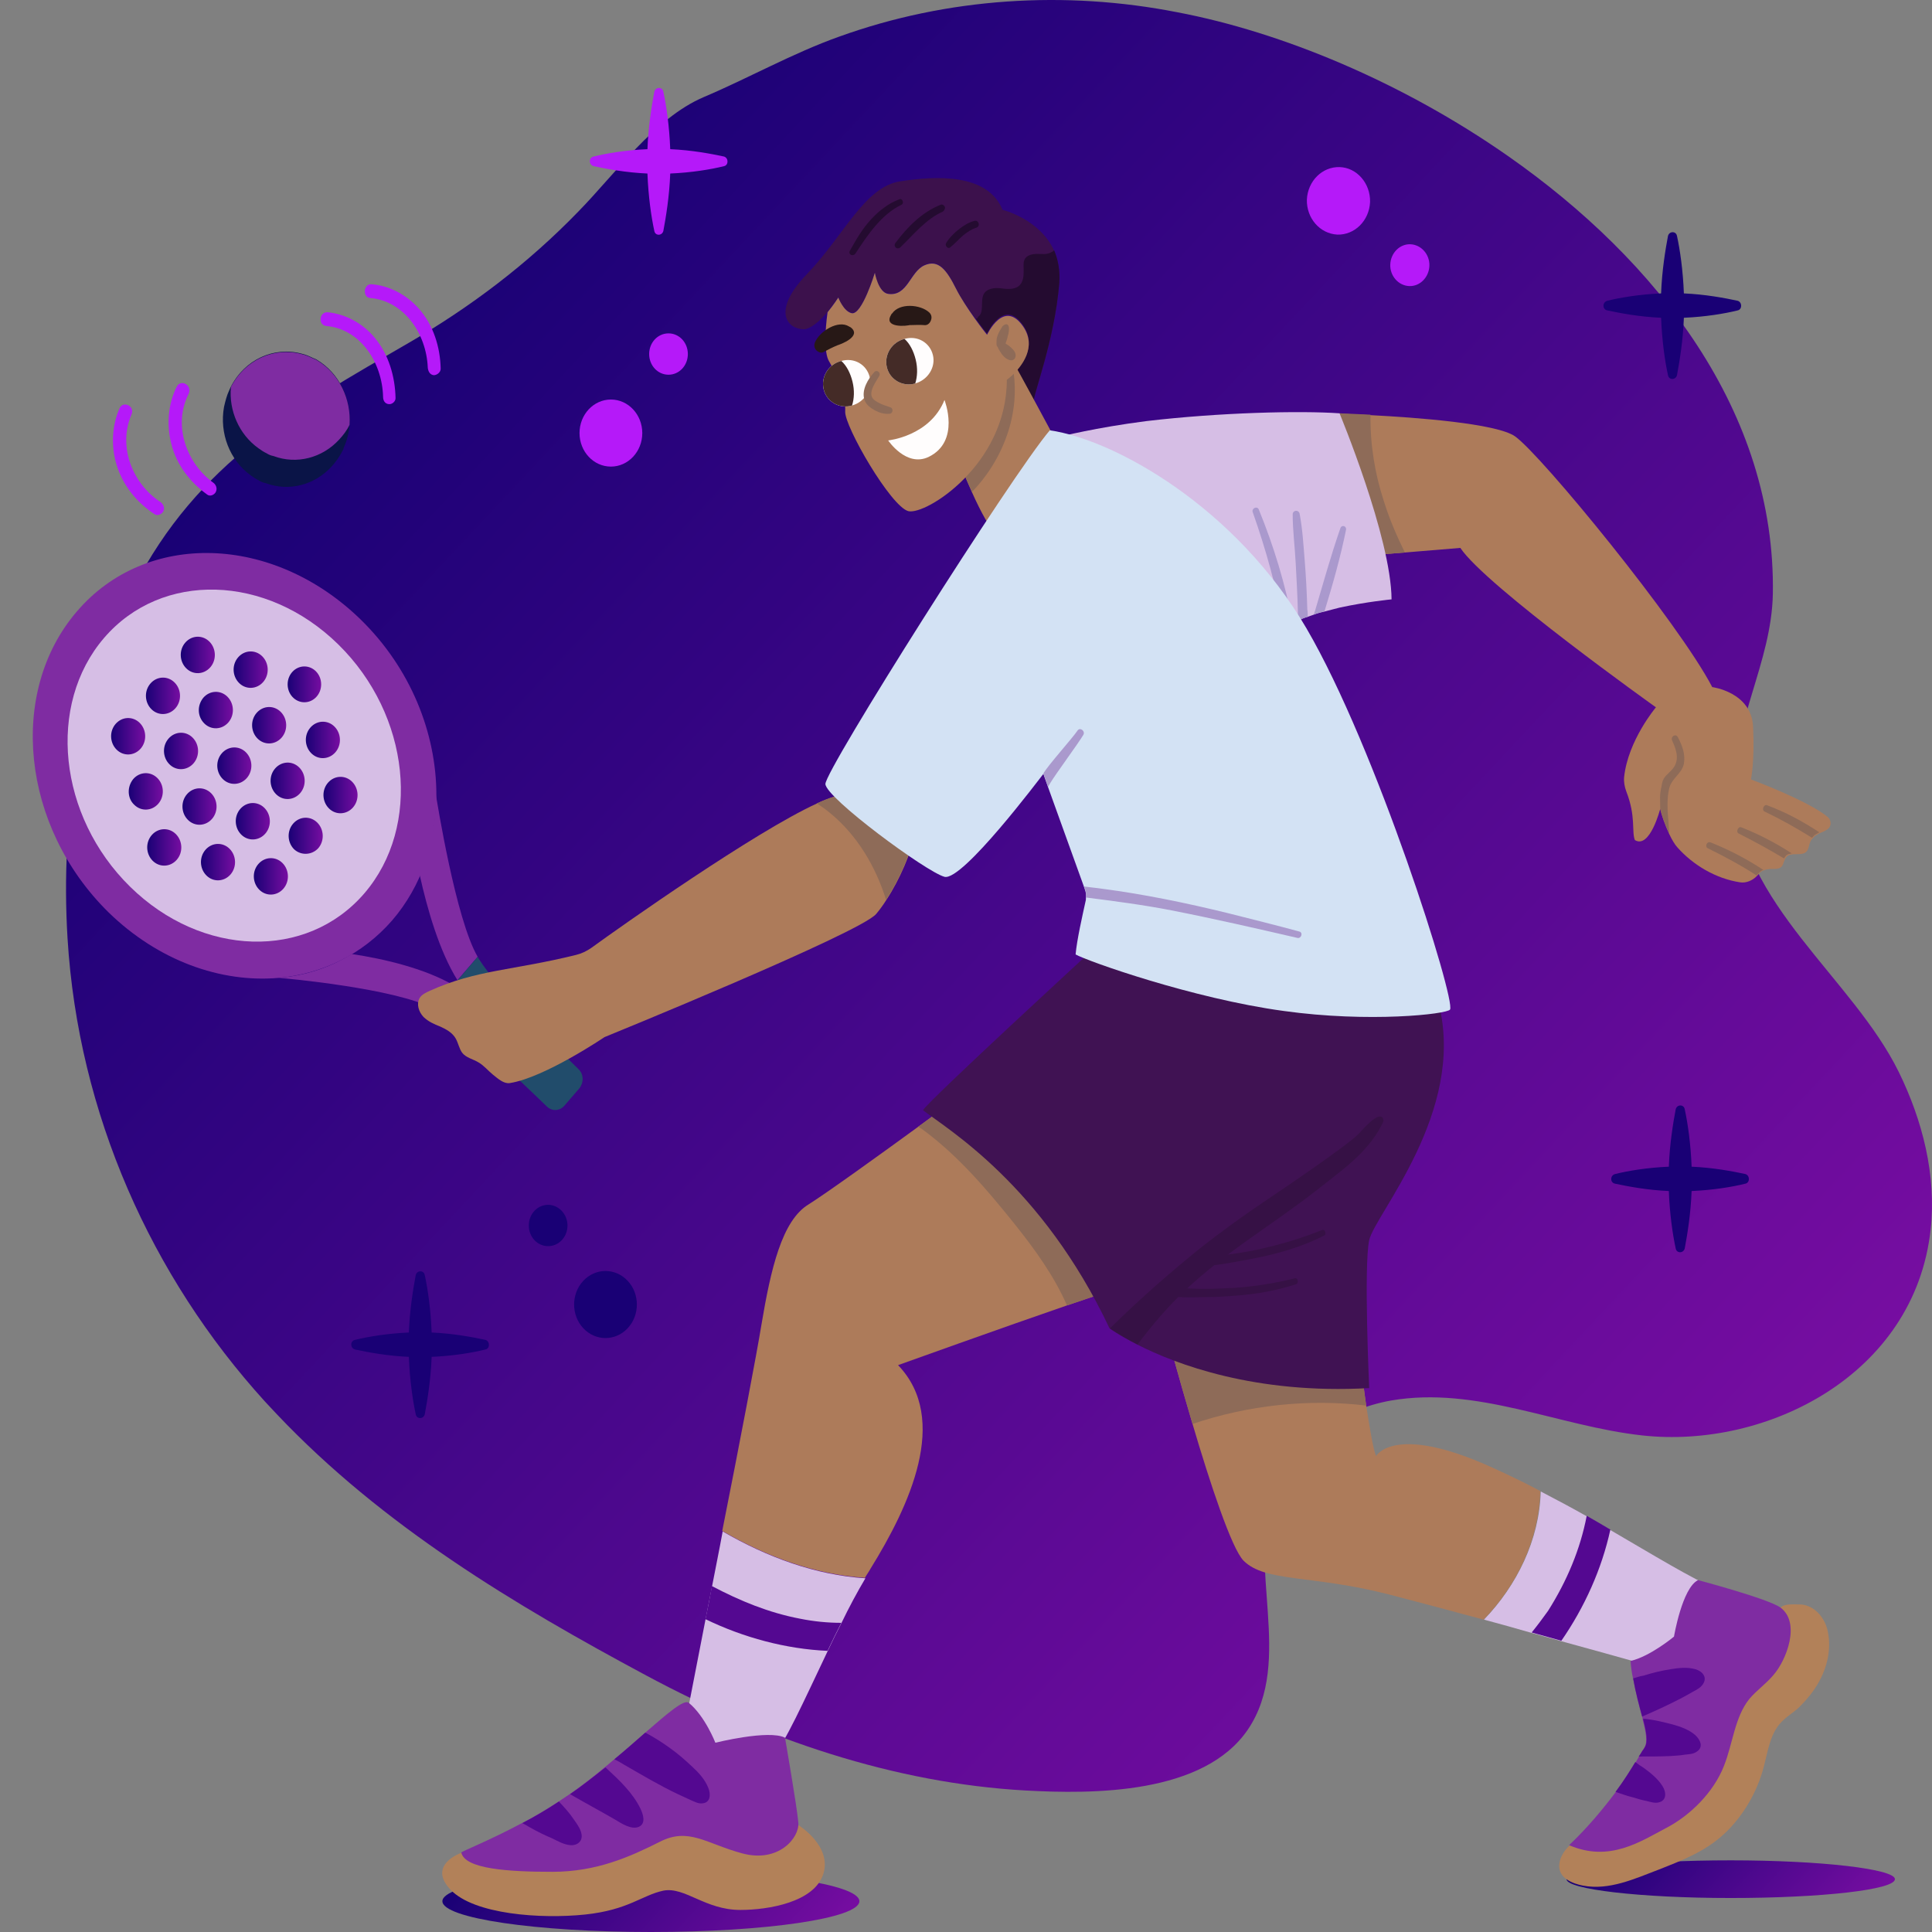 <svg width="200" height="200" viewBox="0 0 200 200" fill="none" xmlns="http://www.w3.org/2000/svg">
<rect x="0" y="0" width="200" height="200" fill="#808080" stroke="none"/>
<path d="M156.113 16.156C171.555 26.951 183.837 42.644 183.525 61.475C183.392 68.608 179.298 74.79 179.609 81.876C180.099 93.526 191.802 101.278 196.564 110.979C199.011 115.972 200.48 121.678 199.857 127.29C198.21 142.317 182.902 150.02 169.997 148.594C161.319 147.643 152.864 143.458 144.009 144.98C138.891 145.883 133.818 149.117 131.86 154.253C128.968 162.004 133.996 171.895 129.19 179.028C124.607 185.781 113.125 185.733 106.183 185.353C92.522 184.592 79.172 180.027 66.934 173.464C53.272 166.141 39.611 157.962 28.664 146.406C28.263 145.978 27.818 145.503 27.418 145.075C15.669 132.14 8.104 115.306 6.992 97.14C6.235 84.681 8.193 71.794 13.845 60.809C20.431 47.922 30.666 42.216 42.281 35.511C48.689 31.801 54.607 27.331 59.858 21.91C63.73 17.963 67.735 12.257 72.808 10.069C77.525 8.072 82.064 5.504 86.87 3.792C98.084 -0.25 110.277 -1.011 121.892 1.272C132.661 3.317 145.166 8.5 156.113 16.156Z" fill="url(#paint0_linear_245_1531)"/>
<path d="M67.379 200C79.299 200 88.962 198.574 88.962 196.814C88.962 195.054 79.299 193.628 67.379 193.628C55.459 193.628 45.797 195.054 45.797 196.814C45.797 198.574 55.459 200 67.379 200Z" fill="url(#paint1_linear_245_1531)"/>
<path d="M162.165 194.531C162.165 195.577 169.775 196.481 179.164 196.481C188.554 196.481 196.163 195.625 196.163 194.531C196.163 193.485 188.554 192.582 179.164 192.582C169.775 192.582 162.165 193.437 162.165 194.531Z" fill="url(#paint2_linear_245_1531)"/>
<path d="M61.461 17.202C62.795 17.487 64.798 17.868 67.023 17.963C67.112 20.341 67.424 22.48 67.735 23.907C67.824 24.43 68.536 24.43 68.67 23.907C68.937 22.48 69.293 20.341 69.382 17.963C71.607 17.868 73.609 17.535 74.944 17.202C75.434 17.107 75.434 16.346 74.944 16.203C73.609 15.918 71.607 15.538 69.382 15.443C69.293 13.065 68.981 10.925 68.67 9.498C68.581 8.975 67.868 8.975 67.735 9.498C67.468 10.925 67.112 13.065 67.023 15.443C64.798 15.538 62.795 15.87 61.461 16.203C60.926 16.299 60.926 17.059 61.461 17.202Z" fill="#B519F9"/>
<path d="M166.393 32.134C167.728 32.419 169.73 32.8 171.956 32.895C172.045 35.272 172.356 37.412 172.668 38.839C172.757 39.362 173.469 39.362 173.602 38.839C173.869 37.412 174.225 35.272 174.314 32.895C176.539 32.8 178.542 32.467 179.877 32.134C180.366 32.039 180.366 31.278 179.877 31.135C178.542 30.85 176.539 30.469 174.314 30.374C174.225 27.997 173.914 25.857 173.602 24.43C173.513 23.907 172.801 23.907 172.668 24.43C172.401 25.857 172.045 27.997 171.956 30.374C169.73 30.469 167.728 30.802 166.393 31.135C165.859 31.278 165.859 32.039 166.393 32.134Z" fill="#190075"/>
<path d="M36.763 139.701C38.098 139.986 40.1 140.367 42.325 140.462C42.414 142.84 42.726 144.98 43.037 146.406C43.126 146.929 43.838 146.929 43.972 146.406C44.239 144.98 44.595 142.84 44.684 140.462C46.909 140.367 48.911 140.034 50.246 139.701C50.736 139.606 50.736 138.845 50.246 138.702C48.911 138.417 46.909 138.037 44.684 137.942C44.595 135.564 44.283 133.424 43.972 131.997C43.883 131.474 43.171 131.474 43.037 131.997C42.77 133.424 42.414 135.564 42.325 137.942C40.1 138.037 38.098 138.37 36.763 138.702C36.229 138.798 36.229 139.558 36.763 139.701Z" fill="#190075"/>
<path d="M167.194 122.534C168.529 122.819 170.531 123.2 172.756 123.295C172.845 125.673 173.157 127.813 173.468 129.239C173.557 129.762 174.269 129.762 174.403 129.239C174.67 127.813 175.026 125.673 175.115 123.295C177.34 123.2 179.342 122.867 180.677 122.534C181.167 122.439 181.167 121.678 180.677 121.535C179.342 121.25 177.34 120.87 175.115 120.775C175.026 118.397 174.714 116.257 174.403 114.83C174.314 114.307 173.602 114.307 173.468 114.83C173.201 116.257 172.845 118.397 172.756 120.775C170.531 120.87 168.529 121.203 167.194 121.535C166.66 121.678 166.66 122.439 167.194 122.534Z" fill="#190075"/>
<path d="M63.241 48.302C65.035 48.302 66.489 46.748 66.489 44.831C66.489 42.914 65.035 41.359 63.241 41.359C61.447 41.359 59.992 42.914 59.992 44.831C59.992 46.748 61.447 48.302 63.241 48.302Z" fill="#B519F9"/>
<path d="M67.201 36.651C67.201 37.84 68.091 38.791 69.204 38.791C70.316 38.791 71.206 37.84 71.206 36.651C71.206 35.462 70.316 34.511 69.204 34.511C68.091 34.511 67.201 35.462 67.201 36.651Z" fill="#B519F9"/>
<path d="M64.977 137.499C66.245 136.143 66.245 133.945 64.977 132.589C63.708 131.234 61.651 131.234 60.383 132.589C59.114 133.945 59.114 136.143 60.383 137.499C61.651 138.854 63.708 138.854 64.977 137.499Z" fill="#190075"/>
<path d="M58.746 126.862C58.746 128.05 57.856 129.001 56.743 129.001C55.631 129.001 54.741 128.05 54.741 126.862C54.741 125.673 55.631 124.722 56.743 124.722C57.812 124.722 58.746 125.673 58.746 126.862Z" fill="#190075"/>
<path d="M138.669 17.297C136.889 17.25 135.376 18.724 135.287 20.673C135.242 22.575 136.622 24.192 138.446 24.287C140.227 24.335 141.74 22.861 141.829 20.911C141.873 18.961 140.449 17.345 138.669 17.297Z" fill="#B519F9"/>
<path d="M146.012 25.286C144.899 25.239 143.965 26.19 143.92 27.379C143.876 28.567 144.766 29.566 145.878 29.614C146.991 29.661 147.925 28.71 147.97 27.521C148.014 26.332 147.124 25.334 146.012 25.286Z" fill="#B519F9"/>
<path d="M45.129 82.304C45.263 83.065 47.176 95.143 49.446 99.043L47.354 101.468C45.485 98.472 44.239 94.145 43.438 90.531C44.551 88.01 45.129 85.204 45.129 82.304Z" fill="#7F2CA2"/>
<path d="M44.862 104.417C40.99 102.324 29.598 101.278 28.886 101.231C31.556 100.993 34.137 100.184 36.407 98.758C39.878 99.281 44.016 100.28 46.953 101.991L44.862 104.417Z" fill="#7F2CA2"/>
<path d="M44.862 104.416L49.446 99.043C49.49 99.138 49.535 99.185 49.579 99.28C51.493 102.324 57.545 108.411 59.903 110.693C60.437 111.216 60.437 112.072 59.992 112.643L58.435 114.45C57.945 115.021 57.144 115.068 56.61 114.545C54.252 112.262 48.066 106.318 45.085 104.511C44.996 104.511 44.907 104.464 44.862 104.416Z" fill="#214C6B"/>
<path d="M11.22 94.43C16.382 99.471 22.879 101.754 28.842 101.23C28.842 101.23 28.842 101.23 28.887 101.23C33.337 100.802 37.475 98.853 40.591 95.286C43.661 91.72 45.174 87.107 45.174 82.352C45.174 82.352 45.174 82.352 45.174 82.304C45.174 75.884 42.504 69.179 37.342 64.138C28.264 55.293 15.136 54.913 7.972 63.282C0.763 71.652 2.231 85.585 11.22 94.43Z" fill="#7F2CA2"/>
<path d="M37.716 92.48C43.669 85.556 42.465 74.023 35.027 66.719C27.588 59.416 16.732 59.108 10.779 66.032C4.826 72.956 6.03 84.489 13.469 91.793C20.907 99.096 31.763 99.404 37.716 92.48Z" fill="#D6BEE5"/>
<path d="M24.748 70.701C25.46 71.414 26.572 71.367 27.24 70.606C27.907 69.845 27.863 68.656 27.151 67.943C26.439 67.229 25.326 67.277 24.659 68.038C23.991 68.799 24.036 69.987 24.748 70.701Z" fill="url(#paint3_linear_245_1531)"/>
<path d="M21.144 74.885C21.856 75.599 22.968 75.551 23.636 74.79C24.303 74.029 24.259 72.841 23.547 72.127C22.835 71.414 21.722 71.461 21.055 72.222C20.387 73.031 20.432 74.172 21.144 74.885Z" fill="url(#paint4_linear_245_1531)"/>
<path d="M17.539 79.118C18.251 79.831 19.363 79.783 20.031 79.023C20.698 78.262 20.654 77.073 19.942 76.36C19.23 75.646 18.117 75.694 17.45 76.455C16.782 77.216 16.827 78.404 17.539 79.118Z" fill="url(#paint5_linear_245_1531)"/>
<path d="M13.89 83.302C14.602 84.016 15.714 83.968 16.382 83.207C17.049 82.446 17.005 81.257 16.293 80.544C15.581 79.831 14.468 79.878 13.801 80.639C13.133 81.448 13.178 82.637 13.89 83.302Z" fill="url(#paint6_linear_245_1531)"/>
<path d="M31.512 72.698C32.47 72.698 33.247 71.868 33.247 70.843C33.247 69.819 32.47 68.989 31.512 68.989C30.553 68.989 29.776 69.819 29.776 70.843C29.776 71.868 30.553 72.698 31.512 72.698Z" fill="url(#paint7_linear_245_1531)"/>
<path d="M26.661 76.454C27.373 77.168 28.486 77.12 29.153 76.359C29.821 75.599 29.776 74.41 29.064 73.697C28.352 72.983 27.24 73.031 26.572 73.792C25.905 74.552 25.949 75.741 26.661 76.454Z" fill="url(#paint8_linear_245_1531)"/>
<path d="M23.056 80.639C23.768 81.353 24.881 81.305 25.549 80.544C26.216 79.783 26.172 78.594 25.459 77.881C24.747 77.168 23.635 77.215 22.967 77.976C22.3 78.737 22.344 79.926 23.056 80.639Z" fill="url(#paint9_linear_245_1531)"/>
<path d="M19.452 84.871C20.164 85.585 21.277 85.537 21.945 84.776C22.612 84.015 22.567 82.826 21.855 82.113C21.143 81.4 20.031 81.447 19.363 82.208C18.696 82.969 18.74 84.158 19.452 84.871Z" fill="url(#paint10_linear_245_1531)"/>
<path d="M19.275 69.178C19.987 69.892 21.099 69.844 21.767 69.083C22.434 68.322 22.39 67.133 21.678 66.42C20.966 65.707 19.853 65.754 19.186 66.515C18.518 67.276 18.563 68.465 19.275 69.178Z" fill="url(#paint11_linear_245_1531)"/>
<path d="M15.67 73.411C16.382 74.124 17.494 74.076 18.162 73.316C18.829 72.555 18.785 71.366 18.073 70.653C17.361 69.939 16.248 69.987 15.581 70.748C14.913 71.508 14.958 72.697 15.67 73.411Z" fill="url(#paint12_linear_245_1531)"/>
<path d="M12.065 77.596C12.777 78.309 13.889 78.262 14.557 77.501C15.225 76.74 15.18 75.551 14.468 74.838C13.756 74.124 12.643 74.172 11.976 74.933C11.309 75.694 11.353 76.882 12.065 77.596Z" fill="url(#paint13_linear_245_1531)"/>
<path d="M32.224 77.976C31.512 77.263 31.467 76.074 32.135 75.313C32.802 74.552 33.915 74.505 34.627 75.218C35.339 75.931 35.383 77.12 34.716 77.881C34.048 78.642 32.936 78.69 32.224 77.976Z" fill="url(#paint14_linear_245_1531)"/>
<path d="M28.575 82.209C27.863 81.495 27.818 80.306 28.486 79.546C29.153 78.785 30.266 78.737 30.978 79.45C31.69 80.164 31.734 81.353 31.067 82.114C30.399 82.874 29.287 82.922 28.575 82.209Z" fill="url(#paint15_linear_245_1531)"/>
<path d="M24.97 86.394C24.258 85.68 24.214 84.491 24.881 83.731C25.549 82.97 26.661 82.922 27.373 83.635C28.085 84.349 28.13 85.538 27.462 86.299C26.795 87.059 25.682 87.107 24.97 86.394Z" fill="url(#paint16_linear_245_1531)"/>
<path d="M21.366 90.626C20.654 89.913 20.609 88.724 21.277 87.963C21.944 87.202 23.057 87.155 23.769 87.868C24.481 88.581 24.525 89.77 23.858 90.531C23.19 91.292 22.078 91.339 21.366 90.626Z" fill="url(#paint17_linear_245_1531)"/>
<path d="M34.048 83.683C33.336 82.969 33.292 81.781 33.959 81.02C34.627 80.259 35.739 80.211 36.451 80.924C37.163 81.638 37.208 82.827 36.54 83.588C35.873 84.348 34.76 84.396 34.048 83.683Z" fill="url(#paint18_linear_245_1531)"/>
<path d="M30.444 87.915C29.732 87.202 29.687 86.013 30.355 85.252C31.022 84.491 32.135 84.444 32.847 85.157C33.559 85.87 33.603 87.059 32.936 87.82C32.268 88.533 31.156 88.581 30.444 87.915Z" fill="url(#paint19_linear_245_1531)"/>
<path d="M26.839 92.1C26.127 91.386 26.083 90.198 26.75 89.437C27.418 88.676 28.53 88.628 29.242 89.341C29.954 90.055 29.999 91.244 29.331 92.005C28.664 92.766 27.551 92.813 26.839 92.1Z" fill="url(#paint20_linear_245_1531)"/>
<path d="M15.803 89.104C16.515 89.817 17.628 89.769 18.295 89.008C18.963 88.248 18.918 87.059 18.206 86.345C17.494 85.632 16.382 85.68 15.714 86.441C15.047 87.201 15.091 88.39 15.803 89.104Z" fill="url(#paint21_linear_245_1531)"/>
<path d="M25.95 49.206C26.217 49.396 26.484 49.587 26.795 49.729C27.018 49.872 27.24 49.967 27.507 50.014C29.91 50.918 32.58 50.205 34.316 48.303C34.761 47.827 35.161 47.256 35.473 46.638C35.517 46.59 35.562 46.495 35.562 46.4C35.918 45.592 36.14 44.783 36.185 43.928C36.363 41.264 35.117 38.649 32.847 37.27C32.714 37.175 32.58 37.127 32.447 37.08C32.046 36.889 31.646 36.699 31.201 36.604C28.353 35.843 25.327 37.222 23.903 40.028C23.858 40.076 23.858 40.123 23.814 40.218C23.769 40.266 23.769 40.361 23.725 40.408C23.458 40.979 23.324 41.55 23.191 42.12C22.701 44.831 23.769 47.637 25.95 49.206Z" fill="#0A1447"/>
<path d="M26.751 46.4C27.018 46.59 27.285 46.78 27.596 46.923C27.819 47.066 28.041 47.161 28.308 47.208C30.711 48.112 33.381 47.399 35.117 45.496C35.517 45.069 35.918 44.545 36.185 43.975C36.363 41.312 35.117 38.696 32.847 37.317C32.714 37.222 32.58 37.175 32.447 37.127C32.046 36.937 31.646 36.746 31.201 36.651C28.353 35.891 25.327 37.27 23.903 40.075C23.68 42.501 24.748 44.973 26.751 46.4Z" fill="#7F2CA2"/>
<path d="M33.916 32.324C35.785 32.515 37.565 33.466 38.811 34.987C40.235 36.699 40.902 38.982 40.947 41.217C40.947 41.597 40.546 41.883 40.235 41.835C39.834 41.788 39.656 41.455 39.656 41.074C39.567 37.508 37.298 34.084 33.827 33.751C32.892 33.703 33.026 32.277 33.916 32.324Z" fill="#B519F9"/>
<path d="M38.455 29.424C40.324 29.566 42.104 30.517 43.394 31.991C44.863 33.656 45.575 35.938 45.619 38.173C45.619 38.554 45.219 38.839 44.907 38.839C44.507 38.792 44.329 38.459 44.284 38.078C44.151 34.512 41.792 31.136 38.321 30.85C37.52 30.803 37.609 29.376 38.455 29.424Z" fill="#B519F9"/>
<path d="M18.296 40.029C17.406 41.788 17.228 43.928 17.717 45.878C18.251 48.113 19.675 49.92 21.455 51.204C21.767 51.441 22.212 51.204 22.345 50.918C22.523 50.538 22.345 50.158 22.078 49.967C19.319 47.97 17.851 44.023 19.542 40.742C19.898 39.838 18.696 39.22 18.296 40.029Z" fill="#B519F9"/>
<path d="M12.377 42.263C11.576 44.07 11.487 46.21 12.066 48.112C12.733 50.3 14.202 52.059 16.026 53.248C16.338 53.438 16.783 53.201 16.916 52.915C17.094 52.535 16.872 52.154 16.605 51.964C13.757 50.11 12.155 46.258 13.623 42.882C13.979 42.026 12.733 41.455 12.377 42.263Z" fill="#B519F9"/>
<path d="M82.688 188.966C82.688 188.966 86.159 191.106 85.224 194.007C84.29 196.908 79.573 197.716 76.636 197.716C72.987 197.716 70.895 195.291 68.67 195.719C66.445 196.194 65.066 197.716 60.571 198.192C55.988 198.667 49.09 198.192 46.642 195.624C44.195 193.056 47.711 191.82 47.711 191.82L82.688 188.966Z" fill="#B28159"/>
<path d="M78.816 137.181C79.795 131.331 80.952 126.338 83.711 124.674C85.535 123.533 91.409 119.3 95.059 116.637C96.839 115.353 98.04 114.45 98.04 114.45C98.04 114.45 116.063 133.424 114.728 133.709C114.372 133.804 112.725 134.375 110.456 135.136C104.092 137.323 92.967 141.318 92.967 141.318C98.352 146.929 94.124 155.917 90.119 162.384C89.941 162.717 89.719 163.002 89.54 163.335C84.379 163.002 79.35 161.148 74.766 158.485C76.591 149.307 78.371 139.939 78.816 137.181Z" fill="#AD7B5A"/>
<path d="M70.85 178.885C70.85 178.885 78.46 182.975 80.106 181.596C81.13 180.74 83.266 175.985 85.669 170.944C86.114 169.993 86.603 168.994 87.093 168.043C87.894 166.379 88.74 164.809 89.585 163.383C84.423 163.05 79.394 161.195 74.811 158.532C74.455 160.482 74.054 162.432 73.698 164.286C73.476 165.428 73.253 166.569 73.031 167.663C71.785 174.035 70.85 178.885 70.85 178.885Z" fill="#D6BEE5"/>
<path d="M73.03 167.615C76.946 169.517 81.352 170.706 85.668 170.896C86.113 169.945 86.603 168.946 87.092 167.995C85.668 167.995 84.244 167.853 82.82 167.567C79.572 166.949 76.59 165.713 73.698 164.191C73.475 165.427 73.253 166.569 73.03 167.615Z" fill="#540891"/>
<path d="M95.058 116.637C95.192 116.732 95.37 116.827 95.503 116.923C99.197 119.633 102.223 123.2 105.115 126.814C107.162 129.382 109.12 132.092 110.455 135.136C112.725 134.375 114.371 133.804 114.727 133.709C116.107 133.376 98.04 114.45 98.04 114.45C98.04 114.45 96.794 115.353 95.058 116.637Z" fill="#8E6B58"/>
<path d="M153.621 167.663C155.223 168.091 156.914 168.566 158.561 169.042C159.584 169.327 160.608 169.612 161.631 169.898C167.906 171.61 173.202 173.131 173.202 173.131L177.919 164.619C174.982 163.335 171.199 161.005 166.704 158.39C165.903 157.914 165.102 157.438 164.257 156.963C162.744 156.107 161.142 155.251 159.495 154.395C159.362 159.436 157.003 164.144 153.621 167.663Z" fill="#D6BEE5"/>
<path d="M158.561 168.994C159.584 169.279 160.608 169.564 161.631 169.85C164.034 166.378 165.814 162.431 166.704 158.342C165.903 157.866 165.102 157.391 164.257 156.915C163.589 160.387 162.21 163.668 160.252 166.759C159.673 167.567 159.139 168.281 158.561 168.994Z" fill="#540891"/>
<path d="M141.072 142.792C141.072 142.792 141.206 143.981 141.428 145.503C141.74 147.5 142.14 150.02 142.452 150.734C142.452 150.734 144.276 147.31 154.378 151.875C156.158 152.683 157.849 153.492 159.451 154.348C159.317 159.388 157.003 164.144 153.577 167.663C149.705 166.617 146.145 165.666 143.742 165.047C135.732 163.003 131.015 163.811 128.746 161.576C127.5 160.34 125.23 153.444 123.45 147.405C121.981 142.459 120.824 138.132 120.824 138.132L141.072 142.792Z" fill="#AD7B5A"/>
<path d="M120.824 138.132C120.824 138.132 121.981 142.459 123.45 147.405C129.235 145.455 135.421 144.789 141.428 145.503C141.206 144.029 141.072 142.792 141.072 142.792L120.824 138.132Z" fill="#8E6B58"/>
<path d="M95.548 114.925C98.04 116.875 107.83 122.629 114.861 137.513C114.861 137.513 115.84 138.227 117.709 139.178C121.714 141.223 129.946 144.361 141.739 143.695C141.739 143.695 141.161 131.046 141.739 128.383C142.318 125.72 151.752 115.115 148.948 103.94C146.145 92.765 113.303 98.139 113.303 98.139C113.303 98.139 96.126 113.927 95.548 114.925Z" fill="#401253"/>
<path d="M124.339 130.285C125.407 129.999 126.52 129.952 127.588 129.809C128.656 129.666 129.679 129.476 130.703 129.238C132.795 128.763 134.842 128.145 136.844 127.336C137.156 127.194 137.378 127.764 137.067 127.907C135.109 128.905 133.017 129.571 130.881 130.047C129.813 130.285 128.745 130.475 127.677 130.665C126.609 130.855 125.496 131.045 124.428 131.045C124.072 130.998 123.983 130.38 124.339 130.285Z" fill="#361145"/>
<path d="M121.269 133.424C122.337 133.281 123.45 133.424 124.518 133.424C125.586 133.424 126.654 133.376 127.677 133.329C129.813 133.186 131.949 132.853 134.041 132.33C134.352 132.235 134.486 132.805 134.174 132.948C132.083 133.614 129.947 133.994 127.766 134.137C126.698 134.232 125.586 134.28 124.473 134.28C123.405 134.28 122.248 134.375 121.18 134.137C120.913 134.042 120.869 133.471 121.269 133.424Z" fill="#361145"/>
<path d="M137.156 43.737L141.205 57.528L145.433 57.195L151.173 56.719C153.799 60.666 171.421 73.221 171.421 73.221C171.421 73.221 168.529 76.644 168.128 80.449C168.084 80.924 168.173 81.447 168.351 81.923C169.374 84.538 168.885 86.06 169.241 86.964C170.798 87.915 171.866 83.73 171.866 83.73C171.955 84.253 172.356 85.394 172.801 86.345C173.068 86.916 173.379 87.439 173.646 87.724C175.248 89.531 177.607 90.958 180.143 91.339C180.766 91.434 181.434 91.148 181.879 90.673C181.923 90.625 181.968 90.578 182.012 90.53C182.19 90.34 182.368 90.15 182.591 90.102C182.769 90.007 182.947 90.007 183.169 89.96C183.748 89.912 184.326 90.102 184.593 89.436C184.638 89.246 184.727 89.103 184.771 88.961C184.905 88.723 185.038 88.533 185.35 88.485C185.439 88.485 185.528 88.438 185.572 88.438C186.106 88.39 186.774 88.533 187.085 88.057C187.263 87.772 187.263 87.439 187.397 87.154C187.441 87.011 187.53 86.916 187.619 86.821C187.708 86.726 187.797 86.631 187.886 86.536C188.064 86.441 188.198 86.345 188.376 86.25C188.687 86.108 189.043 86.013 189.31 85.727C189.622 85.394 189.533 84.871 189.221 84.586C187.174 82.874 181.256 80.686 181.256 80.686C181.256 80.686 181.656 78.879 181.478 75.265C181.345 71.651 177.251 71.128 177.251 71.128C173.78 64.471 159.54 47.066 156.825 45.164C154.911 43.832 146.545 43.214 141.873 42.976C139.959 42.881 138.669 42.834 138.669 42.834L137.156 43.737Z" fill="#AD7B5A"/>
<path d="M137.156 43.737L141.205 57.527L145.433 57.194C144.587 55.483 143.831 53.723 143.252 51.868C142.318 49.015 141.828 45.972 141.873 42.928C139.959 42.833 138.669 42.786 138.669 42.786L137.156 43.737Z" fill="#8E6B58"/>
<path d="M109.699 45.211C109.699 45.211 129.413 68.703 132.083 65.755C132.306 65.469 132.617 65.232 132.929 65.041C133.196 64.851 133.507 64.661 133.819 64.519C133.997 64.423 134.175 64.328 134.397 64.233C134.709 64.091 135.02 63.948 135.376 63.853C135.599 63.758 135.821 63.71 136.044 63.615C136.4 63.472 136.8 63.377 137.201 63.282C137.69 63.139 138.18 63.044 138.669 62.902C141.517 62.283 144.054 62.046 144.054 62.046C144.009 55.626 138.669 42.786 138.669 42.786C134.62 42.501 126.298 42.691 118.644 43.595C113.438 44.26 109.699 45.211 109.699 45.211Z" fill="#D6BEE5"/>
<path d="M136.132 63.234C136.088 63.377 136.043 63.472 135.999 63.615C136.355 63.472 136.755 63.377 137.111 63.282C137.957 60.524 138.758 57.718 139.336 54.865C139.425 54.437 138.891 54.294 138.758 54.675C137.779 57.48 136.978 60.381 136.132 63.234Z" fill="#AA99CD"/>
<path d="M133.819 53.248C133.819 54.912 134.041 56.577 134.13 58.289C134.219 59.906 134.308 61.57 134.353 63.187C134.353 63.52 134.353 63.9 134.397 64.233C134.709 64.09 135.02 63.948 135.376 63.852C135.376 63.615 135.376 63.329 135.332 63.092C135.287 61.427 135.198 59.715 135.065 58.051C134.931 56.434 134.842 54.77 134.531 53.153C134.397 52.725 133.819 52.82 133.819 53.248Z" fill="#AA99CD"/>
<path d="M129.679 53.01C131.059 56.91 132.172 60.952 132.928 65.041C133.195 64.851 133.507 64.661 133.818 64.518C133.062 60.476 131.86 56.529 130.302 52.725C130.124 52.345 129.546 52.63 129.679 53.01Z" fill="#AA99CD"/>
<path d="M83.221 34.083C83.844 34.083 84.868 33.275 85.669 32.276C86.292 31.468 86.781 30.755 86.781 30.755C86.781 30.755 87.271 32.181 88.161 32.371C89.229 32.609 90.564 28.187 90.564 28.187C90.564 28.187 90.875 30.232 91.943 30.374C93.901 30.66 94.213 28.092 95.681 27.426C97.15 26.76 97.996 27.901 98.975 29.851C99.464 30.85 100.31 32.086 101.022 33.037C101.6 33.846 102.09 34.464 102.179 34.559C102.179 34.559 103.914 30.802 105.917 33.703C107.385 35.843 105.783 37.888 104.804 38.744C105.961 40.551 107.029 42.12 106.985 41.74C106.896 40.979 109.165 35.367 109.655 29.328C109.744 27.997 109.521 26.903 109.121 25.952C107.652 22.671 103.781 21.719 103.781 21.719C102.223 17.915 96.883 18.2 93.189 18.771C89.496 19.342 87.36 24.382 83.577 28.329C79.795 32.229 81.53 34.083 83.221 34.083Z" fill="#3C114C"/>
<path d="M101.022 32.99C101.6 33.798 102.09 34.416 102.179 34.511C102.179 34.511 103.914 30.755 105.917 33.656C107.385 35.795 105.783 37.84 104.804 38.696C105.961 40.503 107.029 42.073 106.985 41.692C106.896 40.931 109.165 35.32 109.655 29.281C109.744 27.949 109.521 26.855 109.121 25.904C109.032 25.999 108.987 26.047 108.854 26.095C108.409 26.38 107.875 26.285 107.341 26.285C106.851 26.285 106.228 26.427 106.05 26.903C105.961 27.093 105.961 27.283 105.961 27.474C105.961 28.187 106.05 28.948 105.605 29.471C105.16 29.994 104.359 29.946 103.647 29.851C102.98 29.756 102.134 29.851 101.823 30.47C101.467 31.183 101.912 32.372 101.244 32.8C101.2 32.99 101.111 32.99 101.022 32.99Z" fill="#240B30"/>
<path d="M99.197 46.971C99.197 47.303 99.419 48.064 99.775 48.968C99.998 49.586 100.309 50.252 100.621 50.965C101.511 52.962 102.579 54.912 103.024 55.102C103.825 55.435 109.743 46.4 109.254 45.496C108.764 44.593 105.071 37.698 104.937 37.602C104.893 37.555 104.804 37.555 104.759 37.507C104.314 37.412 103.691 37.983 103.024 38.934C101.244 41.312 99.241 46.162 99.197 46.971Z" fill="#AD7B5A"/>
<path d="M99.776 48.92C99.998 49.539 100.31 50.204 100.621 50.918C103.959 47.494 105.872 42.31 104.715 37.46C104.27 37.365 103.647 37.935 102.98 38.887C102.935 39.505 102.846 40.123 102.802 40.741C102.579 42.406 102.179 44.07 101.556 45.592C101.066 46.781 100.488 47.874 99.776 48.92Z" fill="#8E6B58"/>
<path d="M85.803 37.365C86.604 38.696 87.583 41.074 87.494 42.596C87.405 44.117 92.211 52.439 94.035 52.915C95.86 53.343 104.226 48.064 104.226 39.314C104.226 39.314 104.493 39.124 104.804 38.839C105.739 37.935 107.385 35.938 105.917 33.798C103.914 30.897 102.179 34.654 102.179 34.654C102.001 34.464 99.909 31.753 98.975 29.899C97.996 27.949 97.15 26.808 95.682 27.473C94.213 28.139 93.946 30.707 91.944 30.422C90.92 30.279 90.564 28.234 90.564 28.234C90.564 28.234 89.229 32.657 88.161 32.419C87.316 32.229 86.782 30.802 86.782 30.802C86.782 30.802 86.292 31.563 85.669 32.324C85.402 34.226 85.313 36.509 85.803 37.365Z" fill="#AD7B5A"/>
<path d="M91.81 38.03C92.121 39.314 93.457 40.075 94.747 39.695C96.082 39.314 96.883 37.983 96.572 36.746C96.26 35.462 94.969 34.702 93.635 35.082C92.299 35.415 91.499 36.746 91.81 38.03Z" fill="#FFFDFD"/>
<path d="M91.81 38.031C92.121 39.315 93.457 40.076 94.747 39.695C94.969 38.982 95.014 38.126 94.791 37.222C94.569 36.319 94.168 35.558 93.635 35.083C92.299 35.415 91.499 36.747 91.81 38.031Z" fill="#442B27"/>
<path d="M85.268 40.313C85.579 41.597 86.914 42.358 88.205 41.977C89.54 41.597 90.341 40.266 90.029 39.029C89.718 37.745 88.427 36.984 87.092 37.365C85.757 37.698 84.956 39.029 85.268 40.313Z" fill="#FFFDFD"/>
<path d="M85.268 40.313C85.579 41.597 86.914 42.358 88.205 41.977C88.427 41.264 88.472 40.408 88.249 39.505C88.027 38.601 87.626 37.84 87.092 37.365C85.757 37.698 84.956 39.029 85.268 40.313Z" fill="#442B27"/>
<path d="M90.519 38.506C90.786 38.221 91.231 38.601 91.009 38.934C90.786 39.315 90.564 39.647 90.386 40.028C90.252 40.313 90.119 40.741 90.252 41.074C90.386 41.407 90.786 41.597 91.053 41.74C91.409 41.93 91.81 42.025 92.166 42.168C92.522 42.263 92.433 42.834 92.077 42.834C91.543 42.881 91.053 42.738 90.608 42.501C90.163 42.263 89.674 41.93 89.496 41.407C89.14 40.361 89.896 39.172 90.519 38.506Z" fill="#8E6B58"/>
<path d="M92.21 32.657C92.255 32.562 92.299 32.467 92.388 32.419L92.344 32.467C93.1 31.325 95.281 31.516 96.171 32.324C96.394 32.514 96.483 32.8 96.394 33.085C96.305 33.418 96.038 33.703 95.681 33.656C95.192 33.608 94.658 33.656 94.168 33.656C94.213 33.656 94.257 33.608 94.347 33.608C93.812 33.798 91.499 33.941 92.21 32.657Z" fill="#271816"/>
<path d="M88.072 33.893C87.983 33.846 87.894 33.798 87.805 33.751C87.849 33.751 87.849 33.798 87.894 33.798C86.781 33.085 84.868 34.274 84.378 35.415C84.245 35.7 84.289 35.986 84.467 36.224C84.69 36.461 85.046 36.604 85.313 36.414C85.758 36.176 86.203 35.938 86.692 35.748C86.648 35.748 86.603 35.748 86.514 35.795C87.093 35.653 89.229 34.797 88.072 33.893Z" fill="#271816"/>
<path d="M97.773 41.407C97.773 41.407 99.464 45.687 96.126 47.303C93.812 48.397 91.943 45.592 91.943 45.592C91.943 45.592 96.26 45.163 97.773 41.407Z" fill="#FFFDFD"/>
<path d="M103.157 35.605C103.157 35.368 103.157 35.13 103.202 34.94C103.291 34.607 103.469 34.274 103.647 33.989C103.691 33.893 103.78 33.751 103.869 33.703C103.958 33.608 104.092 33.56 104.181 33.56C104.626 33.608 104.403 34.559 104.314 34.844C104.27 35.082 104.181 35.32 104.092 35.558C104.225 35.653 104.314 35.7 104.448 35.795C104.67 35.986 105.026 36.271 105.115 36.604C105.249 37.08 104.893 37.412 104.492 37.27C104.047 37.127 103.736 36.747 103.513 36.366C103.424 36.224 103.335 36.081 103.291 35.938C103.202 35.843 103.157 35.748 103.157 35.605Z" fill="#8E6B58"/>
<path d="M97.951 25.143C98.307 24.573 98.797 24.097 99.286 23.717C99.776 23.336 100.31 23.003 100.888 22.861C101.333 22.766 101.511 23.431 101.066 23.574C100.577 23.717 100.087 24.05 99.687 24.383C99.242 24.763 98.841 25.238 98.352 25.619C98.129 25.809 97.773 25.429 97.951 25.143Z" fill="#240B30"/>
<path d="M92.7 25.143C93.946 23.479 95.459 21.957 97.372 21.197C97.55 21.101 97.773 21.292 97.817 21.434C97.862 21.625 97.728 21.815 97.595 21.91C95.859 22.671 94.569 24.288 93.189 25.619C92.833 25.904 92.433 25.476 92.7 25.143Z" fill="#240B30"/>
<path d="M87.983 25.952C88.65 24.763 89.273 23.669 90.208 22.671C90.608 22.243 91.053 21.815 91.543 21.482C92.032 21.101 92.522 20.863 93.1 20.626C93.412 20.483 93.634 21.054 93.323 21.196C91.231 22.195 89.807 24.335 88.561 26.237C88.294 26.618 87.76 26.332 87.983 25.952Z" fill="#240B30"/>
<path d="M43.838 105.272C44.328 105.747 44.951 106.032 45.574 106.27C46.197 106.555 46.82 106.888 47.176 107.507C47.443 107.982 47.532 108.553 47.843 108.981C48.244 109.504 49.001 109.646 49.535 109.979C50.113 110.312 50.514 110.835 51.047 111.263C51.581 111.691 52.16 112.214 52.783 112.119C56.388 111.549 62.573 107.364 62.573 107.364C62.573 107.364 88.962 96.617 90.697 94.619C91.053 94.191 91.409 93.716 91.765 93.145C93.145 91.053 94.347 88.2 94.658 86.488C94.658 86.488 91.276 82.778 87.493 82.303C86.915 82.255 85.891 82.541 84.601 83.159C78.148 86.107 64.398 95.808 61.194 98.138C60.704 98.471 60.215 98.709 59.636 98.852C53.094 100.469 49.356 100.373 44.506 102.561C44.105 102.751 43.66 102.941 43.438 103.322C43.082 103.94 43.349 104.748 43.838 105.272Z" fill="#AD7B5A"/>
<path d="M84.556 83.159C85.046 83.492 85.535 83.825 85.98 84.206C88.695 86.441 90.653 89.674 91.721 93.146C93.1 91.053 94.302 88.2 94.613 86.488C94.613 86.488 91.231 82.779 87.449 82.303C86.87 82.256 85.891 82.589 84.556 83.159Z" fill="#8E6B58"/>
<path d="M85.446 81.162C85.491 82.588 95.859 90.245 97.773 90.768C99.642 91.243 107.697 80.496 108.008 80.116L108.498 81.495L112.236 91.862L112.28 92.004C112.414 92.337 112.458 92.67 112.414 93.003C112.414 93.098 112.414 93.193 112.369 93.336C112.058 94.762 111.479 97.283 111.346 98.804C112.503 99.47 123.45 103.37 132.884 104.654C141.739 105.89 149.794 104.986 150.106 104.511C150.729 103.56 142.496 77.453 135.242 65.041C127.989 52.63 115.529 45.544 108.676 44.545C104.715 49.206 85.402 79.735 85.446 81.162Z" fill="#D3E2F4"/>
<path d="M112.28 91.909C112.413 92.242 112.458 92.575 112.413 92.908C115.395 93.288 118.332 93.669 121.269 94.239C125.63 95.095 129.991 96.094 134.308 97.093C134.708 97.188 134.931 96.522 134.486 96.427C132.038 95.761 129.546 95.143 127.099 94.525C122.827 93.479 118.465 92.575 114.104 92.004C113.481 91.909 112.858 91.862 112.191 91.767L112.28 91.909Z" fill="#AA99CD"/>
<path d="M108.008 80.068L108.498 81.447C108.587 81.305 108.631 81.21 108.72 81.067C109.254 80.163 111.613 76.977 112.147 76.074C112.369 75.693 111.835 75.265 111.568 75.598C110.99 76.454 108.498 79.212 108.008 80.068Z" fill="#AA99CD"/>
<path d="M182.68 84.015C184.371 84.823 185.973 85.727 187.575 86.725C187.664 86.63 187.753 86.535 187.842 86.44C188.02 86.345 188.153 86.25 188.331 86.155C186.596 85.014 184.816 84.062 182.902 83.349C182.591 83.254 182.324 83.872 182.68 84.015Z" fill="#8E6B58"/>
<path d="M180.01 86.297C181.612 87.106 183.169 87.962 184.682 88.865C184.816 88.627 184.949 88.437 185.261 88.389C185.35 88.389 185.439 88.342 185.483 88.342C183.792 87.248 182.057 86.345 180.232 85.632C179.921 85.536 179.654 86.155 180.01 86.297Z" fill="#8E6B58"/>
<path d="M176.806 87.82C178.542 88.676 180.233 89.579 181.835 90.625C181.879 90.578 181.924 90.53 181.968 90.483C182.146 90.293 182.324 90.102 182.547 90.055C180.811 88.913 178.987 87.962 177.073 87.201C176.673 87.059 176.45 87.677 176.806 87.82Z" fill="#8E6B58"/>
<path d="M171.866 83.683C171.955 84.206 172.356 85.347 172.801 86.298C172.756 85.68 172.712 85.252 172.712 85.014C172.623 83.968 172.534 82.636 172.801 81.59C173.068 80.544 174.091 80.116 174.314 79.07C174.492 78.071 174.136 77.168 173.691 76.312C173.468 75.884 172.89 76.264 173.112 76.692C173.602 77.738 173.913 78.832 173.023 79.736C172.4 80.401 172.133 80.449 172 81.4C171.777 82.399 171.866 82.684 171.866 83.683Z" fill="#8E6B58"/>
<path d="M47.755 191.772C48.111 193.484 52.65 193.769 57.189 193.769C61.772 193.769 65.243 192.2 68.269 190.678C71.295 189.109 73.12 190.869 76.858 191.867C80.596 192.866 82.776 190.25 82.643 188.681C82.51 187.064 81.263 179.884 81.263 179.884C79.573 179.028 74.054 180.407 74.054 180.407C74.054 180.407 72.986 177.649 71.295 176.27C70.806 175.889 69.159 177.316 66.801 179.361C65.822 180.217 64.754 181.168 63.597 182.119C63.241 182.404 62.929 182.689 62.573 182.975C61.416 183.926 60.215 184.877 58.969 185.733C58.835 185.828 58.746 185.875 58.613 185.971C58.346 186.161 58.034 186.351 57.767 186.541C56.521 187.35 55.231 188.11 54.029 188.729C50.647 190.536 47.844 191.629 47.755 191.772Z" fill="#7F2CA2"/>
<path d="M184.327 166.426C184.683 165.998 185.706 166.093 186.196 166.093C187.575 166.046 188.732 167.187 189.133 168.566C189.667 170.516 189.177 172.608 188.198 174.273C187.709 175.129 187.041 175.937 186.329 176.65C185.662 177.316 184.816 177.744 184.193 178.505C183.214 179.694 182.992 181.358 182.591 182.88C181.879 185.591 180.411 188.063 178.408 189.918C176.406 191.725 174.136 192.581 171.733 193.532C169.241 194.483 166.571 195.72 163.857 195.197C162.833 195.006 161.32 194.436 161.409 193.057C161.454 192.296 161.943 191.535 162.477 191.059C162.477 191.059 168.307 189.68 172.312 185.21C178.631 178.03 184.282 166.426 184.327 166.426Z" fill="#B28159"/>
<path d="M162.433 191.011C166.616 192.818 169.82 190.63 172.534 189.204C174.982 187.92 177.385 185.542 178.453 182.832C179.387 180.501 179.565 177.791 181.078 175.889C181.835 174.985 182.814 174.319 183.57 173.416C184.95 171.847 186.418 167.995 184.327 166.425C183.125 165.522 175.783 163.572 175.783 163.572C174.136 164.381 173.291 169.421 173.291 169.421C173.291 169.421 170.843 171.466 168.796 171.942C168.841 172.607 168.93 173.226 169.063 173.796C169.33 175.27 169.686 176.602 169.998 177.743C170.042 177.838 170.042 177.933 170.042 177.981C170.398 179.36 170.576 180.359 170.22 180.929C170.131 181.072 170.087 181.167 169.998 181.262C169.953 181.31 169.864 181.548 169.642 181.88C169.553 182.071 169.419 182.261 169.286 182.499C168.796 183.259 168.129 184.306 167.239 185.542C165.993 187.206 164.346 189.204 162.433 191.011Z" fill="#7F2CA2"/>
<path d="M169.063 173.749C169.33 175.223 169.686 176.555 169.997 177.696C171.332 177.125 172.667 176.507 173.958 175.842C174.403 175.604 174.848 175.366 175.248 175.128C175.604 174.938 176.005 174.748 176.272 174.367C176.806 173.607 176.183 172.988 175.515 172.798C174.67 172.56 173.78 172.655 172.934 172.798C172 172.941 171.021 173.179 170.131 173.464C169.73 173.511 169.419 173.654 169.063 173.749Z" fill="#540891"/>
<path d="M169.642 181.833C170.754 181.833 171.822 181.833 172.935 181.786C173.424 181.738 173.914 181.738 174.403 181.643C174.804 181.596 175.249 181.596 175.605 181.358C176.406 180.882 176.005 180.074 175.471 179.598C174.804 179.028 173.958 178.742 173.113 178.505C172.178 178.267 171.244 178.029 170.265 177.934C170.22 177.934 170.131 177.934 170.087 177.934C170.443 179.313 170.621 180.312 170.265 180.882C170.176 181.025 170.131 181.12 170.042 181.215C169.998 181.31 169.864 181.501 169.642 181.833Z" fill="#540891"/>
<path d="M167.239 185.495C167.817 185.685 168.44 185.923 169.063 186.066C169.508 186.209 169.998 186.351 170.487 186.446C170.888 186.541 171.288 186.684 171.689 186.589C172.579 186.399 172.49 185.495 172.089 184.877C171.6 184.116 170.888 183.546 170.176 183.023C169.864 182.832 169.597 182.642 169.286 182.404C168.796 183.213 168.129 184.306 167.239 185.495Z" fill="#540891"/>
<path d="M54.074 188.729C54.341 188.872 54.608 189.014 54.83 189.157C55.587 189.585 56.343 189.965 57.144 190.298C57.723 190.584 58.39 190.964 59.058 191.012C59.592 191.059 60.17 190.774 60.215 190.156C60.259 189.49 59.725 188.824 59.369 188.301C58.924 187.635 58.39 187.065 57.856 186.494C56.566 187.35 55.275 188.111 54.074 188.729ZM59.013 185.733C60.571 186.637 62.173 187.493 63.73 188.396C64.353 188.776 65.377 189.442 66.133 189.109C66.89 188.776 66.578 187.825 66.311 187.255C65.51 185.59 64.086 184.259 62.796 183.07C62.751 183.022 62.707 182.975 62.662 182.975C61.461 183.926 60.259 184.877 59.013 185.733ZM64.62 182.69C66.445 183.736 68.269 184.83 70.183 185.733C70.628 185.923 71.073 186.161 71.518 186.351C71.874 186.494 72.274 186.732 72.675 186.684C73.565 186.637 73.609 185.733 73.298 185.02C72.942 184.164 72.319 183.498 71.651 182.88C70.939 182.214 70.183 181.548 69.382 180.978C68.536 180.359 67.691 179.836 66.801 179.361C65.822 180.217 64.754 181.168 63.597 182.119C63.997 182.309 64.309 182.499 64.62 182.69Z" fill="#540891"/>
<path d="M114.906 137.513C114.906 137.513 115.885 138.227 117.754 139.178C119.267 137.181 120.913 135.231 122.738 133.519C124.874 131.522 127.188 129.762 129.546 128.098C131.816 126.481 134.13 124.912 136.31 123.2C138.758 121.25 141.472 119.443 142.985 116.542C143.074 116.352 143.252 116.114 143.208 115.924C142.941 114.688 140.894 117.113 140.671 117.351C139.47 118.587 132.928 123.009 131.015 124.293C128.745 125.815 126.52 127.432 124.384 129.096C121.091 131.759 117.932 134.518 114.906 137.513Z" fill="#361145"/>
<defs>
<linearGradient id="paint0_linear_245_1531" x1="42.946" y1="27.142" x2="179.82" y2="155.227" gradientUnits="userSpaceOnUse">
<stop stop-color="#190175"/>
<stop offset="1" stop-color="#760DA1"/>
</linearGradient>
<linearGradient id="paint1_linear_245_1531" x1="56.488" y1="185.178" x2="79.71" y2="206.908" gradientUnits="userSpaceOnUse">
<stop stop-color="#190175"/>
<stop offset="1" stop-color="#760DA1"/>
</linearGradient>
<linearGradient id="paint2_linear_245_1531" x1="170.619" y1="185.388" x2="188.838" y2="202.437" gradientUnits="userSpaceOnUse">
<stop stop-color="#190175"/>
<stop offset="1" stop-color="#760DA1"/>
</linearGradient>
<linearGradient id="paint3_linear_245_1531" x1="24.192" y1="69.305" x2="27.707" y2="69.305" gradientUnits="userSpaceOnUse">
<stop stop-color="#190175"/>
<stop offset="1" stop-color="#760DA1"/>
</linearGradient>
<linearGradient id="paint4_linear_245_1531" x1="20.574" y1="73.514" x2="24.089" y2="73.514" gradientUnits="userSpaceOnUse">
<stop stop-color="#190175"/>
<stop offset="1" stop-color="#760DA1"/>
</linearGradient>
<linearGradient id="paint5_linear_245_1531" x1="16.954" y1="77.723" x2="20.47" y2="77.723" gradientUnits="userSpaceOnUse">
<stop stop-color="#190175"/>
<stop offset="1" stop-color="#760DA1"/>
</linearGradient>
<linearGradient id="paint6_linear_245_1531" x1="13.336" y1="81.932" x2="16.851" y2="81.932" gradientUnits="userSpaceOnUse">
<stop stop-color="#190175"/>
<stop offset="1" stop-color="#760DA1"/>
</linearGradient>
<linearGradient id="paint7_linear_245_1531" x1="29.732" y1="70.844" x2="33.248" y2="70.844" gradientUnits="userSpaceOnUse">
<stop stop-color="#190175"/>
<stop offset="1" stop-color="#760DA1"/>
</linearGradient>
<linearGradient id="paint8_linear_245_1531" x1="26.113" y1="75.053" x2="29.629" y2="75.053" gradientUnits="userSpaceOnUse">
<stop stop-color="#190175"/>
<stop offset="1" stop-color="#760DA1"/>
</linearGradient>
<linearGradient id="paint9_linear_245_1531" x1="22.494" y1="79.262" x2="26.01" y2="79.262" gradientUnits="userSpaceOnUse">
<stop stop-color="#190175"/>
<stop offset="1" stop-color="#760DA1"/>
</linearGradient>
<linearGradient id="paint10_linear_245_1531" x1="18.876" y1="83.471" x2="22.391" y2="83.471" gradientUnits="userSpaceOnUse">
<stop stop-color="#190175"/>
<stop offset="1" stop-color="#760DA1"/>
</linearGradient>
<linearGradient id="paint11_linear_245_1531" x1="18.728" y1="67.801" x2="22.244" y2="67.801" gradientUnits="userSpaceOnUse">
<stop stop-color="#190175"/>
<stop offset="1" stop-color="#760DA1"/>
</linearGradient>
<linearGradient id="paint12_linear_245_1531" x1="15.109" y1="72.01" x2="18.624" y2="72.01" gradientUnits="userSpaceOnUse">
<stop stop-color="#190175"/>
<stop offset="1" stop-color="#760DA1"/>
</linearGradient>
<linearGradient id="paint13_linear_245_1531" x1="11.49" y1="76.22" x2="15.005" y2="76.22" gradientUnits="userSpaceOnUse">
<stop stop-color="#190175"/>
<stop offset="1" stop-color="#760DA1"/>
</linearGradient>
<linearGradient id="paint14_linear_245_1531" x1="31.636" y1="76.613" x2="35.151" y2="76.613" gradientUnits="userSpaceOnUse">
<stop stop-color="#190175"/>
<stop offset="1" stop-color="#760DA1"/>
</linearGradient>
<linearGradient id="paint15_linear_245_1531" x1="28.017" y1="80.822" x2="31.532" y2="80.822" gradientUnits="userSpaceOnUse">
<stop stop-color="#190175"/>
<stop offset="1" stop-color="#760DA1"/>
</linearGradient>
<linearGradient id="paint16_linear_245_1531" x1="24.398" y1="85.031" x2="27.913" y2="85.031" gradientUnits="userSpaceOnUse">
<stop stop-color="#190175"/>
<stop offset="1" stop-color="#760DA1"/>
</linearGradient>
<linearGradient id="paint17_linear_245_1531" x1="20.779" y1="89.241" x2="24.294" y2="89.241" gradientUnits="userSpaceOnUse">
<stop stop-color="#190175"/>
<stop offset="1" stop-color="#760DA1"/>
</linearGradient>
<linearGradient id="paint18_linear_245_1531" x1="33.499" y1="82.304" x2="37.014" y2="82.304" gradientUnits="userSpaceOnUse">
<stop stop-color="#190175"/>
<stop offset="1" stop-color="#760DA1"/>
</linearGradient>
<linearGradient id="paint19_linear_245_1531" x1="29.88" y1="86.514" x2="33.396" y2="86.514" gradientUnits="userSpaceOnUse">
<stop stop-color="#190175"/>
<stop offset="1" stop-color="#760DA1"/>
</linearGradient>
<linearGradient id="paint20_linear_245_1531" x1="26.262" y1="90.722" x2="29.777" y2="90.722" gradientUnits="userSpaceOnUse">
<stop stop-color="#190175"/>
<stop offset="1" stop-color="#760DA1"/>
</linearGradient>
<linearGradient id="paint21_linear_245_1531" x1="15.239" y1="87.701" x2="18.754" y2="87.701" gradientUnits="userSpaceOnUse">
<stop stop-color="#190175"/>
<stop offset="1" stop-color="#760DA1"/>
</linearGradient>
</defs>
</svg>
